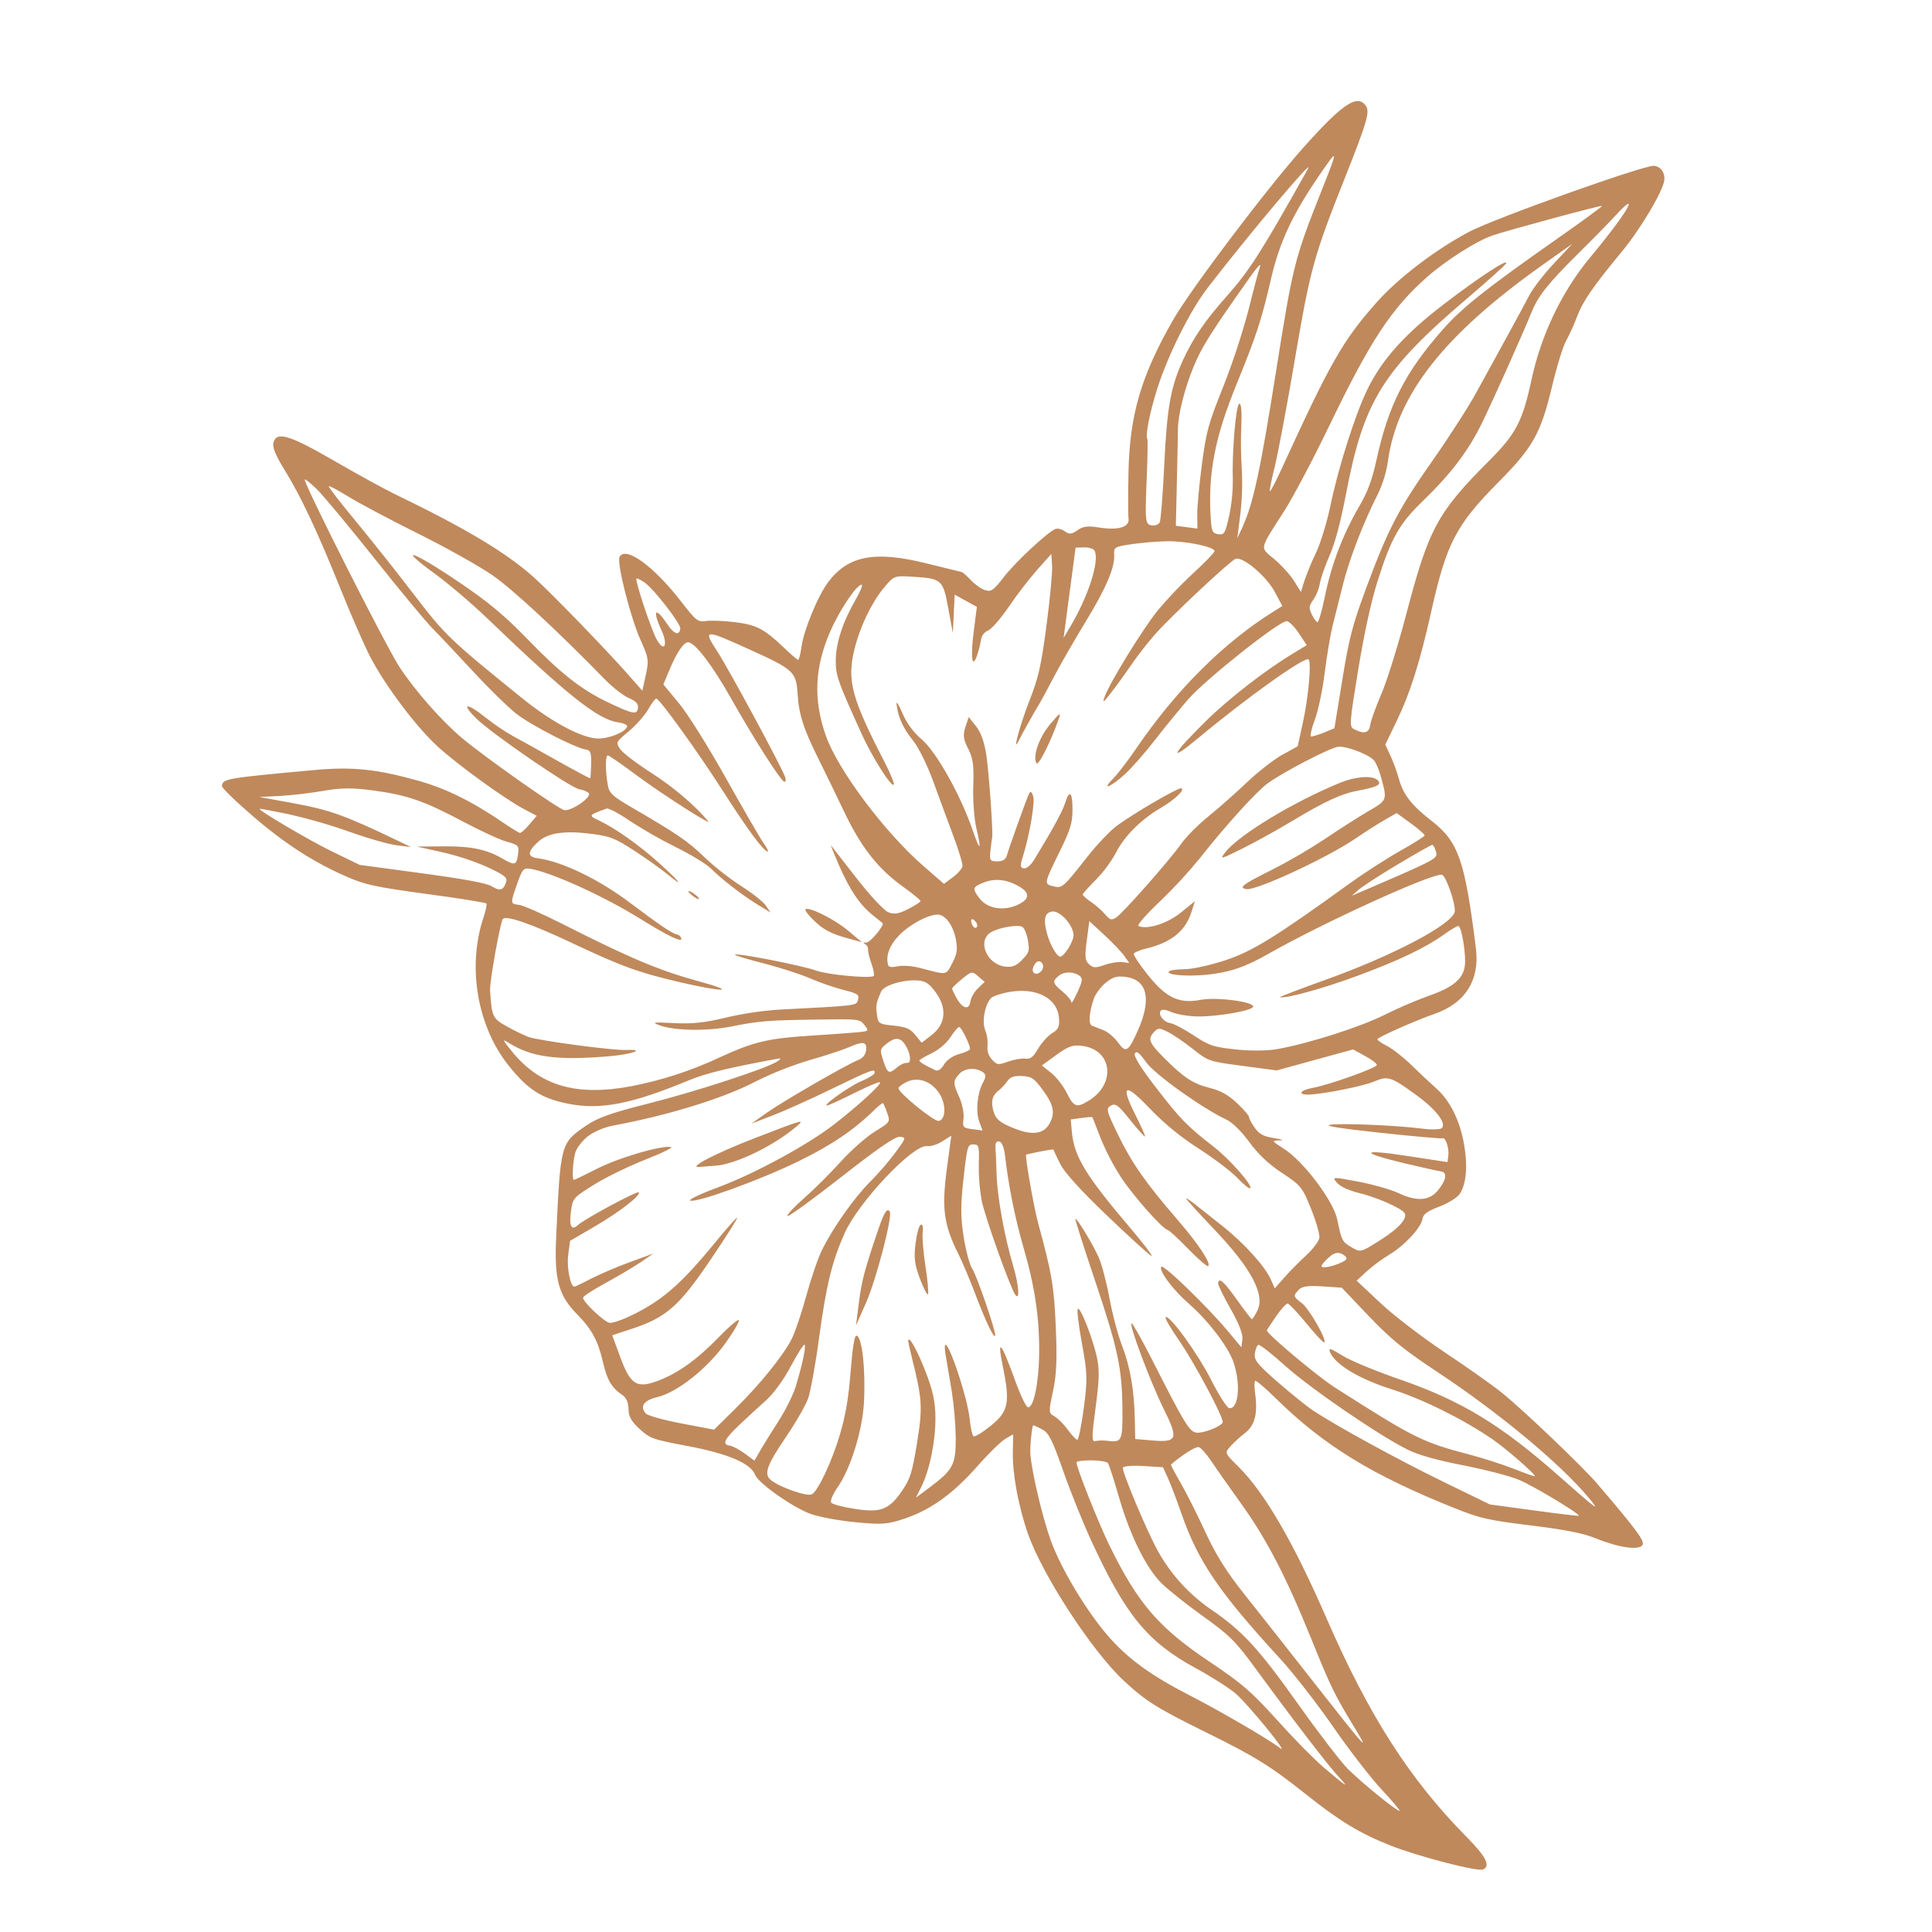 <svg xmlns="http://www.w3.org/2000/svg" xmlns:xlink="http://www.w3.org/1999/xlink" width="500" zoomAndPan="magnify" viewBox="0 0 375 375" height="500" preserveAspectRatio="xMidYMid meet" version="1.0"><defs><clipPath id="2aab2bc334"><path d="M 43 19 L 324 19 L 324 363 L 43 363 Z M 43 19 " clip-rule="nonzero"/></clipPath><clipPath id="101cd64aee"><path d="M 19.688 327.852 L 64.328 -8.199 L 355.023 30.418 L 310.387 366.465 Z M 19.688 327.852 " clip-rule="nonzero"/></clipPath><clipPath id="998717369e"><path d="M 19.688 327.852 L 64.328 -8.199 L 355.023 30.418 L 310.387 366.465 Z M 19.688 327.852 " clip-rule="nonzero"/></clipPath><clipPath id="d64261dac4"><path d="M 19.688 327.852 L 64.328 -8.199 L 355.023 30.418 L 310.387 366.465 Z M 19.688 327.852 " clip-rule="nonzero"/></clipPath><clipPath id="84166baf32"><path d="M 133 172 L 136 172 L 136 175 L 133 175 Z M 133 172 " clip-rule="nonzero"/></clipPath><clipPath id="a07b28a816"><path d="M 19.688 327.852 L 64.328 -8.199 L 355.023 30.418 L 310.387 366.465 Z M 19.688 327.852 " clip-rule="nonzero"/></clipPath><clipPath id="42b8463552"><path d="M 19.688 327.852 L 64.328 -8.199 L 355.023 30.418 L 310.387 366.465 Z M 19.688 327.852 " clip-rule="nonzero"/></clipPath><clipPath id="fd993e687f"><path d="M 19.688 327.852 L 64.328 -8.199 L 355.023 30.418 L 310.387 366.465 Z M 19.688 327.852 " clip-rule="nonzero"/></clipPath><clipPath id="97a07ee0c1"><path d="M 156 176 L 168 176 L 168 183 L 156 183 Z M 156 176 " clip-rule="nonzero"/></clipPath><clipPath id="a58de289b4"><path d="M 19.688 327.852 L 64.328 -8.199 L 355.023 30.418 L 310.387 366.465 Z M 19.688 327.852 " clip-rule="nonzero"/></clipPath><clipPath id="e77331ab59"><path d="M 19.688 327.852 L 64.328 -8.199 L 355.023 30.418 L 310.387 366.465 Z M 19.688 327.852 " clip-rule="nonzero"/></clipPath><clipPath id="b8d2bafeef"><path d="M 19.688 327.852 L 64.328 -8.199 L 355.023 30.418 L 310.387 366.465 Z M 19.688 327.852 " clip-rule="nonzero"/></clipPath><clipPath id="c3f03952a9"><path d="M 135 217 L 156 217 L 156 227 L 135 227 Z M 135 217 " clip-rule="nonzero"/></clipPath><clipPath id="043723c6b0"><path d="M 19.688 327.852 L 64.328 -8.199 L 355.023 30.418 L 310.387 366.465 Z M 19.688 327.852 " clip-rule="nonzero"/></clipPath><clipPath id="364e50adb2"><path d="M 19.688 327.852 L 64.328 -8.199 L 355.023 30.418 L 310.387 366.465 Z M 19.688 327.852 " clip-rule="nonzero"/></clipPath><clipPath id="b5d843469a"><path d="M 19.688 327.852 L 64.328 -8.199 L 355.023 30.418 L 310.387 366.465 Z M 19.688 327.852 " clip-rule="nonzero"/></clipPath><clipPath id="a6ac9d8473"><path d="M 200 138 L 206 138 L 206 149 L 200 149 Z M 200 138 " clip-rule="nonzero"/></clipPath><clipPath id="9cd6d5b3a8"><path d="M 19.688 327.852 L 64.328 -8.199 L 355.023 30.418 L 310.387 366.465 Z M 19.688 327.852 " clip-rule="nonzero"/></clipPath><clipPath id="00b99c9bea"><path d="M 19.688 327.852 L 64.328 -8.199 L 355.023 30.418 L 310.387 366.465 Z M 19.688 327.852 " clip-rule="nonzero"/></clipPath><clipPath id="cce49d3bae"><path d="M 19.688 327.852 L 64.328 -8.199 L 355.023 30.418 L 310.387 366.465 Z M 19.688 327.852 " clip-rule="nonzero"/></clipPath><clipPath id="9a34044cc2"><path d="M 166 234 L 173 234 L 173 258 L 166 258 Z M 166 234 " clip-rule="nonzero"/></clipPath><clipPath id="46b380896f"><path d="M 19.688 327.852 L 64.328 -8.199 L 355.023 30.418 L 310.387 366.465 Z M 19.688 327.852 " clip-rule="nonzero"/></clipPath><clipPath id="861d381dbe"><path d="M 19.688 327.852 L 64.328 -8.199 L 355.023 30.418 L 310.387 366.465 Z M 19.688 327.852 " clip-rule="nonzero"/></clipPath><clipPath id="562af83011"><path d="M 19.688 327.852 L 64.328 -8.199 L 355.023 30.418 L 310.387 366.465 Z M 19.688 327.852 " clip-rule="nonzero"/></clipPath><clipPath id="140847820e"><path d="M 177 237 L 181 237 L 181 252 L 177 252 Z M 177 237 " clip-rule="nonzero"/></clipPath><clipPath id="1caf6dfa34"><path d="M 19.688 327.852 L 64.328 -8.199 L 355.023 30.418 L 310.387 366.465 Z M 19.688 327.852 " clip-rule="nonzero"/></clipPath><clipPath id="d41ca8875e"><path d="M 19.688 327.852 L 64.328 -8.199 L 355.023 30.418 L 310.387 366.465 Z M 19.688 327.852 " clip-rule="nonzero"/></clipPath><clipPath id="deae612cf3"><path d="M 19.688 327.852 L 64.328 -8.199 L 355.023 30.418 L 310.387 366.465 Z M 19.688 327.852 " clip-rule="nonzero"/></clipPath><clipPath id="f9de7b9e20"><path d="M 237 150 L 268 150 L 268 167 L 237 167 Z M 237 150 " clip-rule="nonzero"/></clipPath><clipPath id="ac56ad4cc3"><path d="M 19.688 327.852 L 64.328 -8.199 L 355.023 30.418 L 310.387 366.465 Z M 19.688 327.852 " clip-rule="nonzero"/></clipPath><clipPath id="8d20a0423a"><path d="M 19.688 327.852 L 64.328 -8.199 L 355.023 30.418 L 310.387 366.465 Z M 19.688 327.852 " clip-rule="nonzero"/></clipPath><clipPath id="351599f6bb"><path d="M 19.688 327.852 L 64.328 -8.199 L 355.023 30.418 L 310.387 366.465 Z M 19.688 327.852 " clip-rule="nonzero"/></clipPath></defs><g clip-path="url(#2aab2bc334)"><g clip-path="url(#101cd64aee)"><g clip-path="url(#998717369e)"><g clip-path="url(#d64261dac4)"><path fill="#bf895c" d="M 247.43 90.574 C 248.047 88.059 249.805 78.781 251.309 69.883 C 254.352 52.082 254.961 49.855 261.031 34.555 C 265.441 23.43 265.953 21.637 265.055 20.453 C 263.387 18.25 260.496 20.215 252.906 28.734 C 245.742 36.777 231.059 56.223 227.66 62.16 C 221.469 72.992 219.27 80.523 219.039 91.676 C 218.953 95.922 218.957 99.992 219.051 100.672 C 219.277 102.336 217.023 102.992 213.223 102.375 C 211.137 102.035 210.191 102.164 209.129 102.922 C 208.012 103.719 207.543 103.758 206.68 103.125 C 206.098 102.703 205.254 102.5 204.82 102.688 C 203.227 103.375 197.145 109.047 194.898 111.941 C 192.852 114.598 192.371 114.926 191.191 114.535 C 190.426 114.285 189.234 113.445 188.441 112.602 C 187.648 111.758 186.887 111.082 186.672 111.035 C 186.457 110.988 183.422 110.242 179.918 109.371 C 169.816 106.859 164.68 107.82 160.781 112.945 C 158.781 115.582 155.996 122.316 155.566 125.562 C 155.379 126.973 155.082 128.105 154.91 128.082 C 154.738 128.059 153.555 127.051 152.281 125.828 C 148.312 122.039 146.844 121.27 142.574 120.754 C 140.426 120.492 137.949 120.398 137.012 120.539 C 135.453 120.777 135.105 120.504 132.195 116.746 C 126.887 109.879 121.438 105.934 120.258 108.09 C 119.656 109.184 122.383 119.926 124.379 124.344 C 125.895 127.684 125.969 128.207 125.348 131.02 L 124.68 134.07 L 121.949 130.969 C 117.555 125.973 106.699 114.789 103.453 111.91 C 98.121 107.18 90.281 102.5 76.523 95.848 C 74.516 94.875 69.266 91.992 64.863 89.445 C 56.164 84.41 53.719 83.68 53.074 85.898 C 52.824 86.762 53.469 88.348 55.223 91.188 C 58.453 96.422 61.645 103.219 66.254 114.691 C 68.262 119.695 70.805 125.473 71.934 127.633 C 74.914 133.301 80.879 141.195 85.012 144.953 C 89.023 148.586 97.977 155.07 101.738 157.059 L 104.18 158.344 L 102.758 160.023 C 101.953 160.98 101.152 161.699 100.914 161.668 C 100.68 161.637 99.129 160.68 97.473 159.547 C 91.508 155.48 86.465 152.996 80.977 151.48 C 73.07 149.277 68.367 148.797 61.172 149.449 C 43.824 151.035 43.23 151.141 43.074 152.559 C 43.027 152.902 45.73 155.531 49.027 158.367 C 55.371 163.832 60.996 167.445 67.523 170.266 C 70.949 171.746 73.066 172.195 82.848 173.52 C 89.074 174.348 94.297 175.199 94.418 175.371 C 94.539 175.547 94.285 176.77 93.844 178.094 C 90.676 187.566 92.594 199.066 98.617 206.688 C 102.422 211.5 105.102 213.219 110.387 214.254 C 116.621 215.473 122.68 214.281 133.836 209.633 C 136.992 208.32 141.719 207.184 151.16 205.461 C 151.656 205.371 151.512 205.625 150.812 206.059 C 148.523 207.484 134.973 211.895 125.777 214.215 C 118.559 216.031 116.016 216.941 113.703 218.531 C 108.797 221.895 108.785 221.969 107.945 240.273 C 107.578 248.367 108.414 251.434 111.984 255.066 C 114.871 257.996 116.086 260.25 117.043 264.422 C 117.836 267.879 118.707 269.355 120.809 270.777 C 121.559 271.285 121.984 272.266 121.992 273.48 C 122 274.93 122.523 275.875 124.141 277.355 C 126.172 279.219 126.637 279.383 133.594 280.699 C 141.328 282.16 145.75 284.059 146.574 286.273 C 147.16 287.855 153.887 292.598 157.293 293.828 C 159.035 294.457 162.707 295.141 166.07 295.465 C 171.223 295.957 172.266 295.879 175.641 294.738 C 180.691 293.035 185.051 289.891 189.742 284.555 C 191.879 282.125 194.281 279.785 195.129 279.281 L 196.664 278.395 L 196.59 281.844 C 196.5 286.059 197.668 292.367 199.516 297.668 C 202.293 305.648 211.957 320.488 218.098 326.195 C 222.395 330.191 224.57 331.559 234.066 336.234 C 243.617 340.945 246.605 342.801 253.441 348.238 C 260.094 353.527 263.855 355.812 269.898 358.219 C 275.27 360.344 286.809 363.332 287.855 362.863 C 289.363 362.176 288.453 360.383 284.652 356.535 C 273.594 345.344 265.719 333.027 257.473 314.102 C 251.031 299.297 245.445 289.684 240.332 284.641 C 237.699 282.031 237.699 282.031 238.797 280.762 C 239.668 279.824 240.605 278.965 241.617 278.184 C 243.574 276.688 244.168 274.371 243.613 270.41 C 243.445 269.215 243.457 268.129 243.633 268.016 C 243.809 267.906 245.602 269.41 247.578 271.367 C 256.953 280.598 266.402 286.375 282.477 292.785 C 287.352 294.727 288.805 295.055 297.129 296.09 C 304.148 296.961 307.199 297.566 309.801 298.621 C 314.363 300.441 318.195 300.969 318.816 299.859 C 319.25 299.086 317.684 296.973 310.086 288.062 C 307.309 284.801 295.855 273.852 291.617 270.414 C 289.832 268.953 284.801 265.402 280.449 262.508 C 276.098 259.613 270.48 255.305 267.938 252.914 L 263.324 248.574 L 265.234 246.805 C 266.605 245.59 268.074 244.504 269.637 243.543 C 272.586 241.797 275.879 238.242 276.098 236.578 C 276.215 235.703 277.098 235.055 279.34 234.211 C 281.02 233.586 282.82 232.473 283.301 231.781 C 284.586 229.922 284.914 226.461 284.199 222.27 C 283.41 217.586 281.477 213.656 278.82 211.301 C 277.633 210.25 275.449 208.199 273.945 206.723 C 272.438 205.242 270.328 203.59 269.242 203.035 C 268.156 202.477 267.309 201.891 267.348 201.719 C 267.445 201.312 274.719 198.086 278.398 196.812 C 284.398 194.738 287.242 190.258 286.473 184.086 C 284.34 166.984 283.086 163.371 277.883 159.344 C 273.977 156.309 272.348 154.211 271.523 151.176 C 271.09 149.648 270.551 148.164 269.902 146.719 L 268.887 144.531 L 271.152 139.828 C 273.727 134.484 275.641 128.398 277.809 118.676 C 280.738 105.496 282.625 101.875 290.852 93.582 C 297.543 86.836 299.059 84.137 301.223 75.105 C 302.156 71.184 303.383 67.191 303.953 66.207 C 304.762 64.699 305.469 63.141 306.07 61.539 C 307.23 58.457 309.086 55.766 314.863 48.758 C 318.426 44.441 322.723 37.223 323.031 35.047 C 323.227 33.586 322.402 32.355 321.086 32.18 C 319.324 31.945 290.082 42.379 285.102 45.02 C 278.516 48.516 271.277 54.062 267.055 58.855 C 260.57 66.219 258.246 70.301 248.773 90.973 C 247.602 93.535 246.578 95.488 246.477 95.352 C 246.375 95.219 246.801 93.098 247.43 90.574 Z M 222.594 92.363 C 222.75 88.551 222.801 85.324 222.695 85.191 C 222.266 84.629 223.156 80.09 224.59 75.547 C 226.668 68.957 231.016 60.25 234.43 55.828 C 242.781 45.016 255.363 30.102 253.848 32.805 C 244.922 48.762 242.559 52.473 238.109 57.492 C 233.887 62.25 231.594 65.598 229.621 69.883 C 227.234 75.078 226.508 79.105 225.977 90.32 C 225.703 96.031 225.309 101.008 225.094 101.406 C 224.883 101.805 224.234 102.066 223.605 101.98 C 222.266 101.789 222.219 101.355 222.594 92.359 Z M 244.586 51.691 C 244.328 52.418 243.305 56.23 242.324 60.199 C 240.953 65.289 239.305 70.285 237.379 75.191 C 234.551 82.215 234.145 83.715 233.289 90.137 C 232.77 94.062 232.359 98.48 232.387 99.945 L 232.418 102.602 L 228.234 102.047 L 228.43 93.555 C 228.539 88.887 228.629 84.301 228.633 83.363 C 228.645 80.5 229.926 75.391 231.727 71.051 C 233.281 67.301 235.102 64.43 242.715 53.668 C 243.988 51.871 244.84 50.965 244.586 51.684 Z M 210.457 106.25 C 211.363 106.227 212.289 106.52 212.465 106.891 C 213.438 108.914 211.277 115.672 207.762 121.594 L 206.445 123.816 L 208.773 106.293 Z M 161.23 122.387 C 163.051 118.262 166.355 113.379 167.254 113.496 C 167.512 113.531 166.957 114.895 166.004 116.527 C 163.555 120.777 162.238 124.852 162.223 128.211 C 162.207 131.109 162.594 132.199 167.215 142.398 C 169.246 146.871 172.941 152.738 173.473 152.328 C 173.668 152.18 172.887 150.227 171.738 148 C 165.312 135.555 164.395 132.168 165.797 126.238 C 166.848 121.801 169.18 116.914 171.652 113.977 C 173.516 111.758 173.598 111.73 177.082 111.938 C 182.785 112.277 183.035 112.496 184.051 118.02 L 184.949 122.875 L 185.125 119.145 L 185.301 115.418 L 187.457 116.609 L 189.613 117.797 L 189.004 122.508 C 188.34 127.637 188.691 130.055 189.676 127.121 C 190.004 126.137 190.254 125.133 190.426 124.109 C 190.488 123.723 190.641 123.375 190.883 123.066 C 191.125 122.762 191.426 122.527 191.785 122.375 C 192.445 122.129 194.281 120.02 195.836 117.723 C 197.551 115.223 199.395 112.824 201.371 110.527 L 204.059 107.531 L 204.211 109.789 C 204.297 111.027 203.805 116.254 203.125 121.379 C 202.055 129.438 201.59 131.465 199.746 136.18 C 197.949 140.785 196.457 146.355 197.691 143.836 C 198.277 142.637 200.879 137.98 201.621 136.801 C 201.98 136.23 203.27 133.855 204.516 131.465 C 205.766 129.074 208.508 124.305 210.641 120.805 C 214.723 114.109 216.422 110.133 216.258 107.66 C 216.164 106.234 216.344 106.125 219.496 105.645 C 221.793 105.32 224.098 105.125 226.414 105.055 C 230.207 104.977 235.852 106.156 235.738 107 C 235.703 107.277 233.824 109.223 231.547 111.316 C 229.094 113.59 226.797 116.008 224.645 118.57 C 221.754 122.18 215.453 132.414 214.445 135.152 C 213.926 136.555 214.09 136.461 215.641 134.484 C 216.641 133.203 218.363 130.828 219.52 129.121 C 220.992 127.008 222.574 124.984 224.266 123.043 C 227.434 119.473 238.637 108.973 239.801 108.484 C 241.156 107.914 245.785 111.797 247.434 114.891 L 248.902 117.629 L 247.219 118.68 C 237.527 124.727 228.27 133.945 220.582 145.223 C 218.953 147.613 216.902 150.285 216.027 151.164 C 213.625 153.566 215.641 152.762 218.414 150.203 C 219.707 149.008 222.344 146.012 224.203 143.598 C 226.066 141.188 229.012 137.582 230.699 135.652 C 234.215 131.68 248.469 120.387 249.781 120.559 C 250.234 120.621 251.324 121.723 252.129 122.949 L 253.637 125.223 L 250.969 126.848 C 245.59 130.09 238.438 135.645 234.039 139.988 C 227.336 146.602 226.656 148.195 232.691 143.164 C 242.051 135.359 253.438 127.258 254.008 128 C 254.582 128.746 253.926 135.551 252.898 140.203 L 251.879 144.859 L 248.918 146.488 C 247.301 147.379 244.168 149.816 242 151.879 C 239.836 153.941 236.434 156.945 234.492 158.516 C 232.551 160.086 230.242 162.402 229.352 163.676 C 227.254 166.695 217.926 177.297 216.629 178.102 C 215.738 178.664 215.422 178.57 214.504 177.477 C 213.688 176.566 212.777 175.766 211.773 175.07 C 210.844 174.438 210.133 173.793 210.156 173.605 C 210.184 173.414 211.355 172.113 212.719 170.75 C 214.266 169.156 215.574 167.387 216.645 165.445 C 218.23 162.293 221.516 159.023 225.266 156.84 C 228.027 155.227 230.207 153.141 229.234 153.012 C 228.555 152.918 220.188 157.797 216.832 160.242 C 215.52 161.199 212.953 163.887 211.062 166.297 C 206.324 172.324 206.168 172.457 204.41 172.016 C 202.605 171.562 202.605 171.562 205.758 165.125 C 207.762 161.027 208.172 159.734 208.168 157.195 C 208.188 153.738 207.574 153.156 206.738 155.875 C 206.246 157.457 204.277 161.082 200.66 166.988 C 200.09 167.922 199.242 168.613 198.758 168.547 C 198.023 168.449 197.973 168.07 198.488 166.434 C 199.863 162.039 200.961 155.574 200.523 154.465 C 200.172 153.57 200.004 153.5 199.695 154.141 C 199.234 155.102 195.816 164.648 195.402 166.129 C 195.203 166.836 194.57 167.203 193.562 167.191 C 192.152 167.176 192.039 167.016 192.246 165.074 C 192.371 163.918 192.516 162.812 192.574 162.613 C 192.789 161.793 191.992 150.348 191.465 146.711 C 191.09 144.105 190.422 142.199 189.465 140.988 L 188.027 139.176 L 187.387 141.125 C 186.875 142.691 186.977 143.488 187.922 145.32 C 188.867 147.148 189.051 148.578 188.91 152.504 C 188.812 155.203 189.074 158.867 189.484 160.617 C 190.57 165.23 190.262 165.418 188.758 161.051 C 186.434 154.301 181.75 145.961 178.926 143.535 C 177.254 142.102 175.984 140.375 175.121 138.348 C 174.426 136.711 173.926 135.977 174.027 136.738 C 174.371 139.328 175.281 141.332 177.246 143.77 C 178.277 145.035 180.031 148.609 181.145 151.684 C 182.262 154.758 184.008 159.504 185.047 162.262 C 186.086 165.02 186.879 167.637 186.816 168.113 C 186.754 168.586 185.906 169.566 184.957 170.262 L 183.227 171.559 L 179.219 168.078 C 171.68 161.527 162.582 149.359 160.273 142.746 C 157.816 135.668 158.117 129.461 161.23 122.371 Z M 214.406 187.293 C 212.676 187.91 212.188 187.895 211.391 187.176 C 210.59 186.457 210.527 185.648 210.938 182.562 L 211.438 178.797 L 214.305 181.441 C 215.871 182.883 217.637 184.727 218.188 185.496 L 219.195 186.918 L 217.832 186.738 C 217.102 186.641 215.52 186.895 214.406 187.293 Z M 187.023 217.137 C 187.152 216.164 186.781 214.277 186.199 212.984 C 184.938 210.152 184.945 209.812 186.281 208.363 C 187.312 207.246 189.676 207.172 190.922 208.219 C 191.395 208.613 191.371 209.094 190.773 210.176 C 189.676 212.215 189.352 215.73 190.074 217.695 L 190.711 219.434 L 188.75 219.172 C 186.918 218.934 186.801 218.797 187.023 217.137 Z M 174.402 211.203 C 174.438 210.941 175.148 210.402 176 210.004 C 178.199 208.941 180.82 209.883 182.336 212.258 C 183.668 214.348 183.609 217.234 182.23 217.578 C 181.348 217.785 174.289 212.039 174.402 211.203 Z M 173.469 199.074 C 170.582 198.77 170.469 198.695 170.215 196.965 C 169.961 195.234 170.051 194.656 171.035 192.445 C 171.594 191.191 175.629 190.035 178.41 190.328 C 179.73 190.473 180.516 191.043 181.719 192.75 C 183.875 195.805 183.523 198.863 180.777 200.945 L 178.891 202.391 L 177.672 200.898 C 176.656 199.652 175.918 199.336 173.453 199.074 Z M 185.582 182.617 C 185.871 184.438 185.727 185.242 184.793 187.035 C 183.594 189.336 183.906 189.297 178.508 187.863 C 177.117 187.496 175.215 187.359 174.262 187.555 C 173.004 187.812 172.492 187.73 172.363 187.246 C 171.906 185.492 172.648 183.504 174.449 181.613 C 176.562 179.395 180.531 177.312 182.223 177.539 C 183.695 177.73 185.16 179.949 185.582 182.617 Z M 189.43 178.973 C 189.742 179.387 189.777 179.824 189.52 180.023 C 189.258 180.223 188.898 179.965 188.695 179.512 C 188.199 178.383 188.707 178.004 189.43 178.973 Z M 205.609 189.32 C 206.664 188.512 208.582 188.586 209.637 189.48 C 210.184 189.945 210.086 190.523 209.109 192.633 C 208.461 194.035 207.93 194.914 207.949 194.555 C 207.969 194.195 207.168 193.227 206.207 192.438 C 204.254 190.828 204.176 190.426 205.621 189.32 Z M 189.879 189.52 L 191.125 190.586 L 189.828 191.828 C 189.102 192.531 188.457 193.625 188.359 194.375 C 188.129 196.098 186.844 195.824 185.711 193.809 C 185.191 192.895 184.785 192.016 184.809 191.855 C 184.828 191.695 185.68 190.879 186.73 190.008 C 188.594 188.496 188.688 188.48 189.891 189.52 Z M 186.18 199.34 C 186.625 199.383 188.363 202.945 188.273 203.621 C 188.246 203.852 187.281 204.297 186.168 204.594 C 184.953 204.922 183.75 205.746 183.234 206.625 C 182.672 207.562 182.051 207.969 181.547 207.73 C 179.539 206.793 178.41 206.094 178.445 205.832 C 178.465 205.688 179.559 205.051 180.863 204.422 C 182.23 203.758 183.789 202.426 184.504 201.285 C 185.195 200.207 185.961 199.316 186.191 199.34 Z M 175.668 202.75 C 176.758 204.383 176.977 206.434 176.043 206.309 C 175.594 206.25 174.77 206.621 174.117 207.184 C 172.57 208.496 172.281 208.379 171.539 206.152 C 170.719 203.699 170.742 203.621 172.242 202.465 C 173.742 201.312 174.75 201.355 175.68 202.75 Z M 197.125 219.129 C 194.09 217.949 193.223 217.234 192.793 215.562 C 192.32 213.688 192.598 212.621 193.797 211.703 C 194.473 211.156 195.062 210.523 195.562 209.809 C 196.055 209.055 196.898 208.766 198.379 208.852 C 200.246 208.961 200.711 209.266 202.359 211.512 C 204.516 214.402 204.84 215.992 203.75 218.027 C 202.66 220.062 200.477 220.426 197.137 219.129 Z M 207.02 212.074 C 206.371 210.766 205.016 209.031 204.027 208.242 L 202.223 206.809 L 205.039 204.758 C 207.395 203.055 208.234 202.762 210.062 203.004 C 215.973 203.789 216.68 210.473 211.184 213.723 C 208.949 215.078 208.414 214.867 207.031 212.078 Z M 201.48 203.566 C 200.582 205.145 200.004 205.609 199.043 205.48 C 198.34 205.387 196.867 205.637 195.699 206.047 C 193.688 206.75 193.562 206.738 192.551 205.68 C 191.867 204.922 191.578 204.035 191.68 203.02 C 191.766 201.973 191.617 200.961 191.234 199.98 C 190.531 198.344 191.188 194.82 192.402 193.695 C 192.848 193.281 194.57 192.746 196.238 192.488 C 201.457 191.703 205.352 193.895 205.562 197.73 C 205.652 199.34 205.418 199.816 204.164 200.578 C 203.355 201.078 202.148 202.434 201.492 203.57 Z M 217 202.34 C 216.285 201.34 214.988 200.254 214.141 199.938 C 213.289 199.621 212.301 199.23 211.938 199.082 C 211.234 198.766 211.383 196.605 212.285 193.906 C 212.59 192.988 213.637 191.566 214.586 190.773 C 215.949 189.641 216.789 189.391 218.52 189.621 C 222.715 190.18 223.559 193.965 220.848 200.043 C 218.992 204.191 218.539 204.461 217 202.34 Z M 202.309 188.199 C 202.039 188.695 201.492 189.051 201.086 188.996 C 200.254 188.887 200.23 187.871 201.031 186.914 C 201.781 186.027 202.879 187.148 202.312 188.188 Z M 198.383 186.32 C 197.219 187.5 196.457 187.797 195.043 187.609 C 191.539 187.145 189.664 182.719 192.242 181.016 C 193.645 180.09 197.461 179.391 198.41 179.891 C 198.82 180.109 199.316 181.293 199.52 182.543 C 199.859 184.59 199.762 184.91 198.387 186.297 Z M 208.367 181.395 C 208.492 182.582 206.531 185.781 205.723 185.672 C 205.102 185.59 203.875 183.449 203.297 181.465 C 202.445 178.523 202.742 177.117 204.223 176.926 C 205.703 176.738 208.141 179.328 208.383 181.383 Z M 190.18 174.453 C 188.656 172.465 188.727 172.172 190.918 171.305 C 193.109 170.434 195.418 170.672 197.789 172.051 C 200.016 173.336 199.891 174.559 197.418 175.676 C 194.711 176.875 191.66 176.355 190.191 174.445 Z M 127.402 123.996 C 126.25 121.816 123.203 112.566 123.547 112.301 C 123.676 112.207 124.418 112.566 125.141 113.078 C 126.953 114.348 132.168 121.098 132.047 122 C 131.848 123.484 130.824 123.117 129.465 121.074 C 127.184 117.66 126.578 118.398 128.402 122.367 C 129.762 125.324 128.867 126.766 127.402 123.996 Z M 67.613 96.387 C 69.566 97.598 75.672 100.852 81.113 103.555 C 86.559 106.254 93.078 109.922 95.531 111.617 C 99.469 114.336 108.062 122.293 117.387 131.852 C 118.879 133.387 121.027 135.059 122.066 135.5 C 123.426 136.078 123.938 136.629 123.832 137.41 C 123.652 138.777 122.926 138.648 118.164 136.398 C 112.844 133.883 108.902 130.789 102.211 123.875 C 97.816 119.359 94.785 116.836 88.793 112.793 C 80.098 106.922 76.809 105.832 84.355 111.324 C 86.988 113.238 91.617 117.176 94.59 120.035 C 110.074 134.906 116.094 139.688 119.965 140.203 C 120.957 140.336 121.762 140.684 121.727 140.973 C 121.59 141.98 118.484 143.32 116.191 143.348 C 113.18 143.398 107.184 140.242 101.418 135.574 C 87.188 124.07 86.434 123.332 80.344 115.391 C 77.035 111.066 71.949 104.664 68.961 101.051 C 65.969 97.438 63.68 94.469 63.812 94.367 C 63.945 94.266 65.648 95.172 67.613 96.387 Z M 89.777 143.336 C 85.75 139.977 80.379 133.871 77.461 129.34 C 74.723 125.09 58.758 93.469 59.148 93.055 C 59.246 92.949 60.27 93.77 61.449 94.902 C 62.629 96.039 67.656 102.07 72.668 108.371 C 77.68 114.672 82.762 120.789 83.98 122.008 C 85.195 123.227 88.652 126.887 91.68 130.164 C 94.703 133.441 98.488 137.16 100.105 138.449 C 102.945 140.711 111.719 145.23 113.809 145.508 C 114.602 145.613 114.789 146.168 114.742 148.289 C 114.707 149.781 114.629 151 114.559 151.062 C 114.492 151.129 111.645 149.598 108.223 147.676 C 104.801 145.754 100.926 143.598 99.598 142.887 C 97.723 141.816 95.941 140.609 94.25 139.266 C 90.496 136.27 89.367 136.465 92.562 139.559 C 95.625 142.531 110.875 152.988 112.469 153.211 C 113.109 153.301 113.703 153.527 114.242 153.887 C 115.07 154.582 111.051 157.449 109.535 157.246 C 108.496 157.109 94.281 147.102 89.777 143.336 Z M 95.438 172.031 C 94.418 171.41 90.254 170.633 81.883 169.504 L 69.801 167.871 L 64.566 165.328 C 60.016 163.121 49.938 157.184 50.402 156.984 C 50.5 156.941 53.012 157.41 56.016 158.031 C 60.004 158.938 63.926 160.07 67.781 161.43 C 71.234 162.676 75.391 163.855 76.93 164.059 L 79.762 164.406 L 76.609 162.895 C 67.039 158.301 63.891 157.176 57.145 155.941 L 50.336 154.695 L 54.273 154.5 C 57.094 154.316 59.898 153.988 62.684 153.516 C 66.094 152.914 68.355 152.883 72.227 153.398 C 78.969 154.293 82.285 155.434 89.742 159.402 C 93.176 161.23 97.035 163.016 98.371 163.375 C 100.68 164.016 100.77 164.121 100.539 165.875 C 100.258 167.98 99.93 168.055 97.41 166.59 C 94.391 164.844 91.387 164.23 86.059 164.277 L 80.891 164.32 L 85.762 165.398 C 88.805 166.09 91.754 167.059 94.613 168.305 C 97.918 169.855 98.52 170.332 98.246 171.184 C 97.715 172.816 97.066 173.02 95.438 172.031 Z M 139.684 205.242 C 134.188 207.824 128.457 209.691 122.492 210.84 C 111.898 212.824 104.887 210.793 99.469 204.207 C 97.5 201.812 97.398 201.562 98.75 202.414 C 103.152 205.199 108.031 205.859 118.043 205.035 C 122.672 204.656 125.562 203.629 121.508 203.801 C 118.949 203.91 104.617 202 102.574 201.27 C 101.168 200.688 99.801 200.023 98.473 199.281 C 95.598 197.703 95.434 197.355 95.125 192.203 C 95.027 190.539 97.098 178.992 97.602 178.375 C 98.223 177.609 103.148 179.324 110.762 182.914 C 120.781 187.637 123.895 188.766 132.191 190.695 C 140.492 192.621 143.148 192.527 135.938 190.559 C 127.969 188.383 122.578 186.121 109.062 179.285 C 105.32 177.391 101.598 175.75 100.762 175.637 C 99.016 175.406 99.02 175.461 100.395 171.488 C 101.312 168.844 101.621 168.461 102.707 168.605 C 106.633 169.125 117.176 173.906 124.551 178.504 C 129.809 181.785 132.676 183.113 132.207 182.051 C 132.027 181.656 131.73 181.422 131.305 181.344 C 130.539 181.242 127.59 179.25 122.465 175.363 C 116.273 170.672 109.125 167.215 104.309 166.574 C 102.293 166.309 102.352 165.305 104.496 163.355 C 106.402 161.629 109.656 161.164 115.047 161.879 C 118.488 162.336 119.48 162.754 123.156 165.141 C 125.461 166.645 128.316 168.676 129.504 169.66 C 132.922 172.469 132.062 171.258 128.074 167.648 C 124.18 164.121 119.508 160.801 116.309 159.281 C 114.152 158.258 114.152 158.258 117.734 156.941 C 118.102 156.805 120.113 157.863 122.16 159.27 C 125.062 161.16 128.066 162.879 131.168 164.422 C 134.066 165.852 137.105 167.703 137.969 168.559 C 140.105 170.688 144.09 173.77 147.043 175.578 L 149.555 177.113 L 148.641 175.766 C 148.145 175.031 145.984 173.324 143.871 171.992 C 141.328 170.32 138.941 168.449 136.715 166.371 C 133.5 163.258 131.41 161.828 122.562 156.691 C 118.957 154.598 118.266 153.965 117.992 152.48 C 117.473 149.645 117.473 146.555 117.992 146.625 C 118.254 146.66 120.742 148.375 123.551 150.473 C 128.59 154.207 138.371 160.465 137.434 159.359 C 134.785 156.227 130.648 152.723 126.383 149.992 C 123.535 148.172 120.844 146.109 120.367 145.387 C 119.504 144.07 119.504 144.07 122.078 141.914 C 123.504 140.719 125.184 138.812 125.84 137.648 C 126.496 136.488 127.191 135.566 127.391 135.594 C 128.07 135.684 135.406 145.863 140.324 153.543 C 145.133 161.051 148.184 165.184 148.996 165.289 C 149.227 165.32 148.871 164.582 148.203 163.641 C 147.531 162.699 144.27 157.051 140.926 151.082 C 137.582 145.113 133.492 138.562 131.816 136.539 L 128.762 132.859 L 129.742 130.484 C 131.324 126.652 132.73 124.551 133.625 124.668 C 135.016 124.852 138.297 129.172 141.898 135.562 C 146.312 143.387 151.59 151.648 152.227 151.73 C 152.531 151.773 152.582 151.352 152.359 150.738 C 151.5 148.449 141.387 129.746 139.215 126.422 C 136.398 122.09 136.68 122.078 145.379 126.016 C 154.078 129.957 154.531 130.379 154.809 134.621 C 155.059 138.668 155.953 141.473 158.859 147.285 C 160.023 149.613 162.266 154.242 163.863 157.586 C 167.137 164.461 170.449 168.668 175.363 172.176 C 177.211 173.496 178.699 174.723 178.676 174.91 C 178.648 175.098 177.574 175.785 176.262 176.449 C 174.441 177.379 173.559 177.523 172.426 177.07 C 171.602 176.754 168.914 173.875 166.277 170.48 C 163.684 167.145 161.469 164.309 161.316 164.125 C 161.168 163.941 161.855 165.66 162.863 167.977 C 164.93 172.723 166.883 175.613 169.375 177.609 C 170.336 178.379 171.219 179.09 171.297 179.164 C 171.742 179.574 168.867 183.016 168.129 182.957 C 167.551 182.906 167.492 183 167.93 183.262 C 168.316 183.5 168.5 183.844 168.488 184.293 C 168.441 184.645 168.758 185.953 169.176 187.125 C 169.594 188.301 169.77 189.379 169.555 189.469 C 168.422 189.938 160.492 189.164 158.363 188.375 C 155.773 187.418 142.711 184.867 142.652 185.305 C 142.633 185.449 145.117 186.199 148.156 186.969 C 151.195 187.742 155.246 189.043 157.141 189.859 C 159.285 190.773 161.48 191.535 163.727 192.148 C 166.512 192.848 166.832 193.07 166.535 194.066 C 166.188 195.227 166.668 195.164 151.031 195.98 C 147.574 196.23 144.16 196.746 140.789 197.539 C 136.934 198.488 134.277 198.77 130.828 198.586 C 126.758 198.367 126.383 198.426 128.055 199.027 C 130.977 200.078 137.27 200.176 141.973 199.238 C 147.395 198.16 149.051 198.027 158.812 197.895 C 166.812 197.781 166.871 197.793 167.797 198.973 C 168.727 200.152 168.73 200.16 165.984 200.406 C 164.469 200.543 160.445 200.828 157.012 201.043 C 149.008 201.562 146.184 202.246 139.684 205.242 Z M 132.32 276.301 C 128.844 275.633 125.75 274.777 125.387 274.391 C 124.109 273.012 124.93 271.805 127.57 271.18 C 131.488 270.262 137.414 265.531 140.941 260.516 C 142.586 258.191 143.672 256.25 143.371 256.211 C 143.066 256.172 141.363 257.641 139.578 259.484 C 135.426 263.777 131.75 266.441 127.949 267.918 C 123.621 269.605 122.395 268.859 120.379 263.375 L 118.828 259.176 L 122.5 257.969 C 129.328 255.734 131.816 253.551 138.047 244.32 C 141.078 239.824 143.336 236.258 143.062 236.359 C 142.789 236.465 140.852 238.676 138.77 241.223 C 131.926 249.574 128.168 252.766 121.672 255.734 C 120.309 256.355 118.797 256.824 118.34 256.766 C 117.293 256.625 113.059 252.617 113.176 251.875 C 113.215 251.582 115.18 250.309 117.59 249 C 120 247.691 123.008 245.906 124.379 244.98 L 126.832 243.309 L 122.133 245.027 C 119.555 245.973 117.035 247.051 114.57 248.262 C 112.969 249.109 111.594 249.758 111.449 249.738 C 110.68 249.637 109.977 245.922 110.289 243.57 L 110.648 240.848 L 115.383 238.086 C 120.23 235.258 124.426 232.016 123.984 231.438 C 123.711 231.082 113.465 236.59 112.152 237.797 C 110.922 238.934 110.441 237.996 110.816 235.172 C 111.164 232.559 111.262 232.449 115.379 229.895 C 117.695 228.461 122.191 226.277 125.395 225.027 C 128.598 223.773 130.758 222.699 130.211 222.625 C 128.168 222.332 120.086 224.715 115.918 226.836 C 113.523 228.059 111.484 229.035 111.371 229.02 C 110.996 228.969 111.199 225.32 111.66 223.734 C 111.918 222.844 112.98 221.461 114.059 220.59 C 115.137 219.723 117.246 218.805 118.887 218.5 C 129.855 216.457 140.406 213.191 146.812 209.848 C 150.141 208.195 153.586 206.84 157.145 205.77 C 160.246 204.883 163.668 203.758 164.832 203.246 C 167.539 202.047 168.324 202.195 168.102 203.871 C 168.051 204.289 167.891 204.664 167.629 204.996 C 167.367 205.328 167.043 205.566 166.648 205.719 C 164.527 206.512 152.242 213.594 148.887 215.953 L 145.836 218.094 L 149.961 216.512 C 152.219 215.648 157.324 213.355 161.254 211.445 C 169.047 207.652 169.887 207.34 169.77 208.234 C 169.727 208.551 168.566 209.285 167.156 209.867 C 164.621 210.93 158.73 215.25 160.848 214.48 C 161.488 214.254 163.875 213.137 166.098 212.023 C 168.32 210.91 170.438 210.016 170.75 210.059 C 171.441 210.148 166.973 214.293 162.016 218.16 C 156.844 222.191 146.402 227.859 139.293 230.492 C 135.988 231.715 133.605 232.848 133.953 233.023 C 135.07 233.562 147.352 229.117 154.922 225.434 C 161.41 222.273 165.828 219.277 169.84 215.312 C 170.645 214.516 171.336 214.008 171.441 214.145 C 171.746 214.773 172.008 215.418 172.223 216.082 C 172.812 217.77 172.793 217.805 169.766 219.668 C 168.098 220.699 165.098 223.359 163.129 225.547 C 161.16 227.734 157.957 230.922 156.043 232.59 C 154.133 234.258 152.684 235.82 152.848 236.023 C 153.008 236.23 157.73 232.812 163.301 228.445 C 170.445 222.848 173.828 220.527 174.691 220.645 C 175.91 220.805 175.902 220.828 173.773 223.742 C 172.238 225.766 170.578 227.684 168.793 229.492 C 165.734 232.57 161.773 238.164 159.582 242.555 C 158.816 244.055 157.434 248.098 156.508 251.477 C 155.586 254.855 154.293 258.68 153.66 259.906 C 151.992 263.164 147.578 268.629 142.781 273.367 L 138.602 277.496 Z M 144.512 282.098 C 143.441 281.316 142.156 280.656 141.602 280.582 C 140.09 280.379 140.598 279.316 143.555 276.527 C 145.031 275.125 147.375 272.973 148.707 271.785 C 150.172 270.477 152.105 267.816 153.531 265.133 C 154.852 262.648 156.027 260.816 156.18 261.012 C 156.48 261.406 155.684 265.098 154.41 269.242 C 153.922 270.781 152.453 273.746 151.129 275.805 C 149.805 277.863 148.199 280.449 147.57 281.535 L 146.434 283.512 Z M 188.949 278.766 C 188.711 278.59 188.379 277.094 188.219 275.477 C 187.781 271.051 183.688 259.055 183.387 261.312 C 183.402 262.051 183.484 262.777 183.633 263.5 C 183.789 264.445 184.285 267.34 184.719 269.953 C 185.188 273.004 185.453 276.074 185.512 279.16 C 185.523 284.324 184.992 285.312 180.324 288.797 L 177.781 290.695 L 178.824 288.598 C 180.434 285.395 181.59 279.754 181.566 275.227 C 181.551 272.113 181.086 269.945 179.676 266.297 C 178.07 262.145 176.422 259.184 176.285 260.207 C 176.262 260.379 176.59 261.895 177.016 263.605 C 179.016 271.59 179.113 273.215 177.996 280.074 C 177.082 285.703 176.68 287 175.215 289.18 C 172.621 293.027 171.043 293.66 165.984 292.883 C 163.688 292.535 161.605 291.988 161.352 291.68 C 161.098 291.367 161.555 290.133 162.68 288.527 C 165.113 285 167.398 277.602 167.688 272.316 C 168.043 265.863 167.328 259.391 166.246 259.246 C 165.855 259.195 165.492 261.434 165.105 266.227 C 164.711 271.336 164.125 274.699 163.039 278.406 C 161.539 283.531 158.742 289.492 157.574 290.047 C 156.527 290.551 150.719 288.438 149.402 287.074 C 148.305 285.938 148.992 284.156 152.547 278.93 C 154.438 276.148 156.387 272.762 156.855 271.438 C 157.32 270.113 158.309 264.738 159.004 259.508 C 160.414 249.262 161.496 244.855 163.945 239.352 C 166.637 233.324 177.227 222.113 179.902 222.469 C 180.613 222.562 181.918 222.172 182.898 221.535 L 184.641 220.438 L 183.75 227.133 C 182.766 234.562 183.207 237.758 185.973 243.293 C 186.766 244.871 188.293 248.496 189.395 251.41 C 191.324 256.512 193.047 260.098 193.168 259.203 C 193.285 258.312 189.566 247.496 188.734 246.32 C 188.258 245.645 187.492 242.883 187.066 240.219 C 186.449 236.355 186.43 233.984 187.02 228.742 C 187.734 222.395 187.812 222.133 188.934 222.129 C 190 222.125 190.098 222.469 189.984 225.863 C 189.941 228.254 190.121 230.629 190.531 232.984 C 191.156 236.156 196.09 249.98 197.074 251.316 C 197.996 252.566 197.762 249.426 196.66 245.723 C 194.961 240.016 193.551 232.195 193.43 227.836 C 193.367 225.699 193.277 223.426 193.223 222.719 C 193.156 221.859 193.387 221.488 193.941 221.562 C 194.43 221.629 194.871 222.645 195.051 224.105 C 195.754 230.164 196.941 236.121 198.613 241.984 C 200.832 249.52 201.766 255.762 201.699 262.621 C 201.648 268.418 200.629 273.32 199.512 273.148 C 199.168 273.102 198.09 270.871 197.117 268.188 C 194.32 260.422 193.461 259.41 194.652 265.25 C 196.098 272.312 195.75 273.992 192.23 276.805 C 190.641 278.086 189.195 278.945 188.949 278.766 Z M 248.461 339.301 C 246.379 337.672 236.949 332.176 230.879 329.051 C 223.707 325.375 219.316 322.234 215.617 318.152 C 211.266 313.363 205.98 304.66 203.922 298.906 C 202.371 294.602 200.359 286.145 200.004 282.414 C 199.867 281.016 200.301 276.602 200.574 276.637 C 201.168 276.871 201.742 277.145 202.301 277.453 C 203.555 278.102 204.262 279.496 206.332 285.414 C 207.719 289.379 210.172 295.477 211.816 299.047 C 218.469 313.504 222.738 318.719 232.109 323.797 C 235.137 325.441 238.629 327.668 239.863 328.738 C 242.383 330.941 250.504 340.906 248.461 339.301 Z M 256.953 343.082 C 255.156 341.559 251.102 337.441 247.902 333.887 C 242.922 328.363 241.074 326.758 234.867 322.605 C 224.945 315.965 220.914 311.309 215.41 300.109 C 213.227 295.668 208.859 284.668 208.945 283.816 C 208.973 283.613 210.285 283.449 211.824 283.449 C 213.359 283.453 214.848 283.699 215.051 283.988 C 215.258 284.273 216.219 287.23 217.195 290.605 C 219.355 298.078 222.469 304.359 225.496 307.352 C 226.762 308.602 230.402 311.492 233.562 313.75 C 238.617 317.367 239.844 318.582 243.59 323.707 C 251.051 333.906 257.785 342.688 259.801 344.84 C 262.078 347.273 261.402 346.855 256.953 343.082 Z M 268.293 347.484 C 270.391 349.719 271.902 351.527 271.645 351.492 C 270.906 351.395 264.523 346.207 261.652 343.383 C 260.309 342.055 255.906 336.32 251.906 330.68 C 244.316 319.984 241.086 316.484 235.004 312.359 C 230.73 309.391 227.32 305.641 224.77 301.105 C 222.527 297.027 217.699 285.516 217.961 284.871 C 218.082 284.566 219.895 284.422 221.961 284.555 L 225.734 284.789 L 226.703 286.914 C 227.23 288.078 228.402 291.156 229.297 293.727 C 232.551 303.09 236.57 309 248.57 322.062 C 251.109 324.832 255.703 330.742 258.82 335.254 C 261.941 339.77 266.18 345.234 268.293 347.484 Z M 235.098 283.59 C 236.039 285.012 238.656 288.723 240.852 291.781 C 245.801 298.656 249.637 306.043 254.438 317.902 C 258.422 327.742 258.906 328.73 263.387 336.121 C 265.836 340.168 264.652 338.836 256.32 328.211 C 250.812 321.184 244.16 312.742 241.539 309.453 C 238.078 305.113 236 301.797 233.961 297.375 C 232.426 294.031 230.273 289.758 229.203 287.906 C 228.133 286.059 227.27 284.438 227.285 284.324 C 227.297 284.211 228.375 283.34 229.609 282.453 C 230.844 281.562 232.246 280.824 232.645 280.875 C 233.047 280.93 234.168 282.191 235.098 283.59 Z M 306.461 294.203 C 306.449 294.289 302.566 293.832 297.809 293.184 L 289.184 292.012 L 279.984 287.531 C 271.219 283.258 259.133 276.637 254.727 273.688 C 253.59 272.926 250.598 270.504 248.02 268.273 C 244.059 264.82 243.398 264 243.566 262.73 C 243.676 261.895 243.973 261.148 244.242 261.039 C 244.512 260.926 246.863 262.762 249.43 265.078 C 254.27 269.445 267.645 278.609 273.191 281.359 C 275.312 282.414 278.801 283.398 283.992 284.414 C 288.191 285.234 293.047 286.492 294.773 287.207 C 297.547 288.355 306.535 293.746 306.453 294.215 Z M 265.691 255.461 C 269.945 259.926 272.512 262.023 279.168 266.414 C 290.91 274.195 302.832 284.094 308.312 290.645 C 310.828 293.656 310.016 293.062 302.641 286.539 C 291.301 276.52 283.629 271.855 271.555 267.691 C 267.027 266.125 262.105 264.082 260.566 263.121 C 258.215 261.68 257.824 261.551 258.141 262.402 C 259.031 264.781 263.75 267.637 270.082 269.641 C 276.105 271.555 283.883 275.398 289.613 279.305 C 292.25 281.102 298.227 286.305 297.914 286.535 C 297.816 286.605 296.043 285.977 294.023 285.168 C 291.117 284.066 288.168 283.113 285.164 282.316 C 276.102 279.941 274.465 279.125 259.105 269.316 C 255.719 267.152 245.848 258.871 245.898 258.23 C 245.91 258.141 246.691 256.922 247.672 255.512 C 248.652 254.102 249.656 252.977 249.945 253.016 C 250.234 253.055 251.891 254.816 253.629 256.941 C 255.371 259.062 256.898 260.688 257.055 260.559 C 257.609 260.137 254.094 254.004 252.695 252.949 C 251 251.672 250.969 251.531 252.105 250.324 C 252.723 249.668 253.953 249.496 256.695 249.688 L 260.441 249.941 Z M 261.09 243.824 C 261.598 244.242 261.418 244.543 260.395 245.027 C 258.582 245.895 256.391 246.273 256.504 245.703 C 256.547 245.48 257.137 244.781 257.789 244.18 C 259.055 242.988 259.996 242.891 261.09 243.805 Z M 253.523 243.668 C 252.211 244.879 250.277 246.824 249.277 247.973 L 247.43 250.07 L 246.68 248.371 C 245.547 245.801 241.508 241.328 237.312 238.004 C 235.246 236.367 232.828 234.441 231.922 233.727 C 231.012 233.012 230.27 232.523 230.25 232.656 C 230.234 232.793 232.703 235.492 235.68 238.621 C 242.875 246.164 245.613 251.34 244.039 254.434 C 243.586 255.332 243.098 256.066 242.977 256.051 C 242.859 256.035 241.57 254.371 240.113 252.316 C 237.562 248.73 236.586 247.867 236.426 249.059 C 236.387 249.375 237.48 251.621 238.852 254.039 C 240.488 256.918 241.285 258.977 241.152 259.984 L 240.949 261.504 L 238.379 258.43 C 234.344 253.605 225.836 245.359 225.418 245.871 C 224.84 246.582 227.652 250.355 230.793 253.086 C 234.465 256.289 238.328 261.32 239.371 264.27 C 240.879 268.516 240.441 273.566 238.59 273.32 C 238.164 273.266 236.598 270.82 235.121 267.91 C 232.496 262.719 226.984 255.117 226.246 255.668 C 226.051 255.812 227.203 257.809 228.801 260.098 C 231.676 264.215 237.461 275.027 237.328 276.039 C 237.227 276.801 233.574 278.254 232.215 278.074 C 230.852 277.891 229.859 276.215 223.602 263.887 C 221.66 260.062 219.879 256.887 219.648 256.859 C 218.973 256.754 223.309 268.316 225.914 273.559 C 228.77 279.312 228.512 280 223.66 279.594 L 220.348 279.312 L 220.266 275.523 C 220.148 269.762 219.363 265.285 217.789 261.195 C 217.012 259.203 215.898 255.008 215.34 251.953 C 214.781 248.898 213.812 245.281 213.227 243.98 C 212.078 241.434 208.992 236.352 208.723 236.57 C 208.633 236.645 210.336 242 212.527 248.52 C 217.004 261.84 217.801 265.586 217.863 273.609 C 217.906 279.68 217.746 280.031 214.984 279.668 C 214.203 279.562 213.422 279.57 212.641 279.699 C 211.871 279.898 211.875 279.066 212.668 273.105 C 213.406 267.547 213.434 265.691 212.84 263.145 C 211.91 259.191 209.539 253.328 209.176 254.09 C 209.016 254.422 209.398 257.473 210.031 260.91 C 211.059 266.527 211.102 267.734 210.359 273.328 C 209.906 276.73 209.336 279.5 209.09 279.469 C 208.848 279.438 208.023 278.555 207.25 277.492 C 206.477 276.434 205.324 275.285 204.664 274.914 C 203.527 274.281 203.516 274.07 204.383 270.031 C 205.082 266.789 205.199 263.887 204.922 257.465 C 204.59 249.676 204.148 247.09 201.492 237.367 C 200.664 234.328 198.914 224.352 199.172 224.125 C 199.23 224.074 200.426 223.805 201.848 223.52 C 203.27 223.238 204.434 223.062 204.445 223.121 C 204.457 223.184 205.047 224.398 205.738 225.824 C 206.582 227.562 209.66 230.961 215.141 236.199 C 219.625 240.488 223.406 243.895 223.551 243.785 C 223.699 243.676 221.934 241.359 219.586 238.594 C 210.656 228.074 208.48 224.504 208.035 219.609 L 207.832 217.289 L 209.891 217 C 211.043 216.844 211.988 216.777 212.039 216.859 C 212.086 216.938 212.793 218.742 213.609 220.875 C 214.707 223.547 216.039 226.102 217.602 228.535 C 220.035 232.215 225.711 238.609 226.648 238.734 C 226.902 238.766 228.711 240.422 230.629 242.402 C 232.551 244.387 234.305 245.891 234.496 245.746 C 235.148 245.266 232.621 241.453 228.512 236.703 C 222.383 229.609 219.656 225.719 216.98 220.188 C 214.746 215.578 214.633 215.133 215.613 214.602 C 216.527 214.102 217.043 214.48 219.367 217.391 C 220.82 219.215 222.145 220.68 222.242 220.598 C 222.34 220.516 221.5 218.609 220.379 216.391 C 217.379 210.441 218.324 210.047 223.223 215.215 C 226.074 218.164 229.227 220.742 232.684 222.953 C 235.672 224.867 239.023 227.414 240.199 228.66 C 241.379 229.91 242.48 230.789 242.668 230.641 C 243.242 230.188 238.738 225.047 235.699 222.684 C 230.391 218.555 229.207 217.344 224.492 211.246 C 221.449 207.309 220 204.996 220.277 204.484 C 220.602 203.898 221.125 204.312 222.477 206.191 C 224.191 208.57 233.203 215.016 238.059 217.328 C 239.234 217.891 240.988 219.613 242.484 221.676 C 244.23 224.055 246.344 226.047 248.824 227.652 C 252.539 230.125 252.754 230.383 254.473 234.621 C 255.445 237.043 256.18 239.582 256.094 240.242 C 256.008 240.898 254.836 242.461 253.523 243.668 Z M 264.973 204.973 C 266.262 205.676 267.277 206.453 267.242 206.715 C 267.168 207.293 258 210.574 254.777 211.16 C 252.168 211.645 251.801 212.574 254.285 212.449 C 257.289 212.285 264.594 210.812 266.703 209.93 C 269.379 208.809 269.918 208.969 274.535 212.277 C 278.57 215.172 280.754 217.879 279.898 218.93 C 279.641 219.25 277.914 219.309 276.027 219.066 C 271.004 218.414 260.121 217.965 258.133 218.324 C 256.977 218.535 260.145 219.035 268.016 219.879 C 274.367 220.562 279.766 221.039 279.988 220.941 C 280.57 220.668 281.305 222.844 281.121 224.309 L 280.957 225.562 L 273.129 224.367 C 264 222.969 263.793 223.691 272.723 225.82 C 275.973 226.59 279.105 227.285 279.652 227.359 C 280.969 227.535 280.762 228.996 279.133 231.016 C 277.461 233.086 275.035 233.266 271.477 231.59 C 270.008 230.898 266.512 229.898 263.656 229.359 C 258.512 228.395 258.492 228.391 259.527 229.582 C 260.172 230.328 261.805 231.086 263.816 231.566 C 267.102 232.363 271.781 234.391 272.57 235.375 C 273.363 236.359 271.586 238.395 267.75 240.812 C 264.148 243.086 264.051 243.105 262.41 242.141 C 260.508 241.039 260.398 240.82 259.562 236.719 C 258.828 233.125 253.027 225.418 249.246 223.008 C 246.793 221.445 246.758 221.379 248.297 221.355 C 249.371 221.34 249.035 221.188 247.266 220.898 C 245.18 220.559 244.398 220.129 243.496 218.828 C 242.883 217.949 242.383 216.984 242.414 216.77 C 242.441 216.551 241.426 215.367 240.102 214.117 C 238.426 212.539 236.914 211.684 234.902 211.191 C 231.578 210.371 229.742 209.164 225.891 205.289 C 222.98 202.359 222.727 201.652 224.066 200.238 C 224.77 199.484 225.09 199.5 226.688 200.305 C 227.699 200.809 229.855 202.281 231.543 203.613 C 234.566 205.996 234.605 206.016 241.195 206.891 L 247.812 207.77 L 255.234 205.723 L 262.641 203.699 Z M 278.711 165.281 C 279.109 166.664 279.109 166.664 264.484 172.965 L 262.387 173.863 L 263.668 172.73 C 264.371 172.102 267.773 169.883 271.297 167.781 C 274.824 165.68 277.816 163.98 278.004 163.988 C 278.195 164 278.504 164.562 278.711 165.281 Z M 266.648 147.535 C 267.031 147.945 267.637 149.332 267.988 150.602 C 269.305 155.355 269.336 155.273 265.594 157.453 C 263.656 158.582 259.883 160.996 257.191 162.82 C 253.832 165.035 250.359 167.055 246.773 168.883 C 241.184 171.66 240.273 172.352 241.965 172.578 C 243.969 172.844 257.742 166.434 263.188 162.699 C 264.945 161.496 267.469 159.875 268.75 159.156 L 271.082 157.812 L 273.824 159.801 C 275.332 160.891 276.547 161.957 276.52 162.156 C 276.496 162.355 274.375 163.695 271.785 165.148 C 269.191 166.598 264.742 169.473 261.859 171.559 C 247.492 181.93 243.141 184.621 237.852 186.383 C 235.012 187.332 231.441 188.113 229.953 188.121 C 228.465 188.125 227.078 188.328 226.883 188.559 C 226.316 189.242 230.293 189.578 234.227 189.195 C 238.543 188.77 241.703 187.703 246.098 185.195 C 256.637 179.18 277.824 169.512 279.871 169.785 C 280.629 169.887 282.555 175.41 282.363 176.93 C 282.047 179.32 270.559 185.41 257.477 190.109 C 252.281 191.961 248.219 193.531 248.445 193.57 C 249.809 193.801 256.93 191.832 263.367 189.445 C 271.539 186.422 276.648 183.984 280.305 181.367 C 281.598 180.438 282.844 179.707 283.066 179.738 C 283.699 179.82 284.605 185.371 284.324 187.461 C 283.988 190.008 282.012 191.656 277.379 193.266 C 274.434 194.352 271.555 195.59 268.742 196.98 C 263.98 199.363 253.949 202.566 247.895 203.633 C 245.926 203.98 242.629 204.004 239.801 203.691 C 235.441 203.211 234.73 202.969 231.68 200.961 C 229.82 199.738 227.812 198.684 227.188 198.598 C 225.879 198.422 224.699 196.891 225.305 196.176 C 225.566 195.867 226.312 195.965 227.418 196.457 C 228.371 196.867 230.559 197.25 232.363 197.289 C 236.133 197.371 242.996 196.188 243.227 195.418 C 243.512 194.449 236.172 193.48 233.059 194.066 C 228.828 194.875 226.348 193.699 222.742 189.164 C 221.191 187.215 219.984 185.387 220.059 185.133 C 220.137 184.875 221.246 184.398 222.512 184.098 C 227.293 182.965 230.094 180.707 231.25 177.059 L 231.93 174.914 L 229.176 177.156 C 226.586 179.262 222.57 180.52 220.965 179.723 C 220.66 179.574 222.48 177.492 225.043 175.062 C 227.828 172.391 230.445 169.562 232.891 166.578 C 237.895 160.215 243.953 153.547 246.141 151.977 C 249.316 149.715 258.211 145.121 259.742 144.945 C 261.277 144.773 265.539 146.367 266.637 147.535 Z M 254.48 142.953 C 254.223 142.918 254.547 141.473 255.188 139.746 C 255.859 137.973 256.699 134.012 257.113 130.672 C 257.516 127.422 258.215 123.254 258.652 121.48 C 259.094 119.707 260.02 116.008 260.695 113.34 C 261.961 108.367 264.664 101.359 267.406 95.977 C 268.395 93.93 269.059 91.781 269.395 89.535 C 271.141 76.633 280.312 64.973 299.297 51.504 L 305.172 47.34 L 301.637 51.109 C 299.684 53.191 297.527 55.984 296.816 57.359 C 296.105 58.738 294.117 62.406 292.371 65.582 C 290.621 68.754 288.004 73.523 286.504 76.273 C 285.004 79.023 281.195 84.934 278.047 89.414 C 271.418 98.859 269.438 102.641 265.168 114.16 C 262.52 121.332 261.867 123.781 260.547 131.922 L 259.012 141.352 L 256.98 142.199 C 255.844 142.641 254.734 142.988 254.473 142.953 Z M 316.105 39.57 C 316.426 40.016 313.309 44.363 308.684 49.922 C 303.16 56.562 299.164 64.895 297.254 73.742 C 295.523 81.762 294.246 84.219 289.141 89.324 C 278.992 99.484 277.328 102.555 272.969 119.168 C 271.375 125.234 269.184 132.258 268.109 134.73 C 267.039 137.203 266.062 139.918 265.953 140.75 C 265.746 142.312 264.703 142.547 262.715 141.48 C 261.891 141.039 261.965 140.113 263.625 130.008 C 264.816 122.766 266.102 116.891 267.391 112.785 C 269.996 104.504 271.629 101.613 276.176 97.238 C 281.566 92.043 285.027 87.492 287.629 82.148 C 289.824 77.652 295.547 64.867 297.254 60.648 C 298.547 57.445 300.523 54.961 306.312 49.234 C 309.207 46.375 312.512 43.008 313.711 41.676 C 314.914 40.348 315.98 39.41 316.098 39.574 Z M 257.969 82.742 C 265.957 66.133 270.098 59.836 277.055 53.715 C 280.629 50.57 286.504 46.832 289.594 45.738 C 292.215 44.809 310.832 39.777 310.965 39.965 C 311.039 40.059 307.047 42.98 302.055 46.477 C 288.676 55.855 283.828 59.691 280.215 63.77 C 272.82 72.117 269.551 78.469 267.219 89.082 C 266.309 93.219 265.484 95.445 263.746 98.414 C 260.605 103.848 258.41 109.637 257.156 115.785 C 256.598 118.535 255.945 120.785 255.719 120.754 C 255.492 120.727 254.988 120.047 254.613 119.25 C 254.008 117.977 254.051 117.633 254.945 116.367 C 255.562 115.422 255.973 114.395 256.18 113.285 C 256.297 112.387 257.141 109.953 258.02 107.938 C 259.125 105.449 260.184 101.492 261.277 95.785 C 264.742 77.723 268.387 71.879 285.047 57.688 C 288.875 54.422 292.156 51.48 292.32 51.152 C 292.887 50.02 287.238 53.707 280.363 58.957 C 272.723 64.789 268.316 69.676 265.441 75.523 C 263.121 80.191 259.723 90.883 258.223 98.199 C 257.57 101.359 256.32 105.426 255.422 107.328 C 254.562 109.121 253.805 110.953 253.148 112.828 L 252.512 114.91 L 251.195 112.793 C 250.477 111.633 248.73 109.703 247.344 108.535 C 244.492 106.129 244.336 106.902 249.262 99.199 C 251.004 96.465 254.906 89.09 257.961 82.734 Z M 241.254 102.137 L 240.156 104.477 L 240.75 99.793 C 241.086 96.895 241.184 93.984 241.031 91.066 C 240.852 88.238 240.82 85.406 240.934 82.57 C 241.07 79.82 240.914 78.211 240.535 78.379 C 239.875 78.668 239.113 87.734 239.285 93.199 C 239.297 95.562 239.055 97.898 238.562 100.207 C 237.801 103.566 237.637 103.84 236.453 103.684 C 235.359 103.539 235.145 103.082 234.996 100.559 C 234.465 91.785 235.797 84.914 240.062 74.461 C 243.895 65.074 244.852 62.137 246.746 53.949 C 248.375 46.961 250.926 41.516 256.121 33.957 C 259.809 28.586 259.816 28.699 256.383 37.344 C 251.289 50.152 250.91 51.68 247.699 71.961 C 244.668 91.137 243.266 97.688 241.234 102.125 Z M 241.254 102.137 " fill-opacity="1" fill-rule="nonzero"/></g></g></g></g><g clip-path="url(#84166baf32)"><g clip-path="url(#a07b28a816)"><g clip-path="url(#42b8463552)"><g clip-path="url(#fd993e687f)"><path fill="#bf895c" d="M 135.68 174.465 C 135.699 174.301 135.277 173.871 134.68 173.457 C 134.082 173.043 133.645 172.848 133.625 172.996 C 133.605 173.148 134.027 173.578 134.609 174.004 C 135.191 174.43 135.656 174.633 135.68 174.465 Z M 135.68 174.465 " fill-opacity="1" fill-rule="nonzero"/></g></g></g></g><g clip-path="url(#97a07ee0c1)"><g clip-path="url(#a58de289b4)"><g clip-path="url(#e77331ab59)"><g clip-path="url(#b8d2bafeef)"><path fill="#bf895c" d="M 156.332 176.492 C 156.168 176.613 156.785 177.48 157.68 178.367 C 159.672 180.391 161.137 181.188 164.574 182.137 L 167.305 182.887 L 164.523 180.566 C 161.883 178.375 157.027 175.957 156.332 176.492 Z M 156.332 176.492 " fill-opacity="1" fill-rule="nonzero"/></g></g></g></g><g clip-path="url(#c3f03952a9)"><g clip-path="url(#043723c6b0)"><g clip-path="url(#364e50adb2)"><g clip-path="url(#b5d843469a)"><path fill="#bf895c" d="M 138.914 226.258 C 142.727 225.992 150.008 222.492 154.395 218.816 C 156.449 217.098 156.141 217.18 146.602 220.871 C 138.746 223.91 133.324 226.742 135.793 226.504 C 136.406 226.445 137.84 226.32 138.914 226.258 Z M 138.914 226.258 " fill-opacity="1" fill-rule="nonzero"/></g></g></g></g><g clip-path="url(#a6ac9d8473)"><g clip-path="url(#9cd6d5b3a8)"><g clip-path="url(#00b99c9bea)"><g clip-path="url(#cce49d3bae)"><path fill="#bf895c" d="M 201.145 148.113 C 201.504 148.832 203.902 144.113 205.504 139.539 C 205.969 138.184 205.77 138.293 203.926 140.457 C 201.758 142.98 200.426 146.66 201.145 148.113 Z M 201.145 148.113 " fill-opacity="1" fill-rule="nonzero"/></g></g></g></g><g clip-path="url(#9a34044cc2)"><g clip-path="url(#46b380896f)"><g clip-path="url(#861d381dbe)"><g clip-path="url(#562af83011)"><path fill="#bf895c" d="M 172.707 235.141 C 172.148 234.418 171.602 235.316 170.355 238.984 C 167.797 246.52 167.25 248.594 166.707 252.871 L 166.148 257.266 L 168.125 252.793 C 170.082 248.367 173.309 235.93 172.707 235.141 Z M 172.707 235.141 " fill-opacity="1" fill-rule="nonzero"/></g></g></g></g><g clip-path="url(#140847820e)"><g clip-path="url(#1caf6dfa34)"><g clip-path="url(#d41ca8875e)"><g clip-path="url(#deae612cf3)"><path fill="#bf895c" d="M 177.703 241.395 C 177.355 244.176 177.52 245.434 178.578 248.246 C 179.293 250.152 179.992 251.469 180.129 251.191 C 180.266 250.918 180.043 248.465 179.629 245.754 C 179.211 243.039 178.969 240.055 179.094 239.133 C 179.227 238.141 179.074 237.566 178.715 237.727 C 178.355 237.887 177.941 239.512 177.703 241.395 Z M 177.703 241.395 " fill-opacity="1" fill-rule="nonzero"/></g></g></g></g><g clip-path="url(#f9de7b9e20)"><g clip-path="url(#ac56ad4cc3)"><g clip-path="url(#8d20a0423a)"><g clip-path="url(#351599f6bb)"><path fill="#bf895c" d="M 237.859 165.391 C 236.695 166.875 236.816 166.848 241.094 164.73 C 243.516 163.527 247.852 161.137 250.629 159.461 C 257.34 155.426 260.348 154.051 263.891 153.395 C 267.438 152.742 268.332 152.211 267.305 151.359 C 266.23 150.477 263.078 150.719 260.16 151.914 C 251.145 155.586 240.508 162.016 237.859 165.391 Z M 237.859 165.391 " fill-opacity="1" fill-rule="nonzero"/></g></g></g></g></svg>